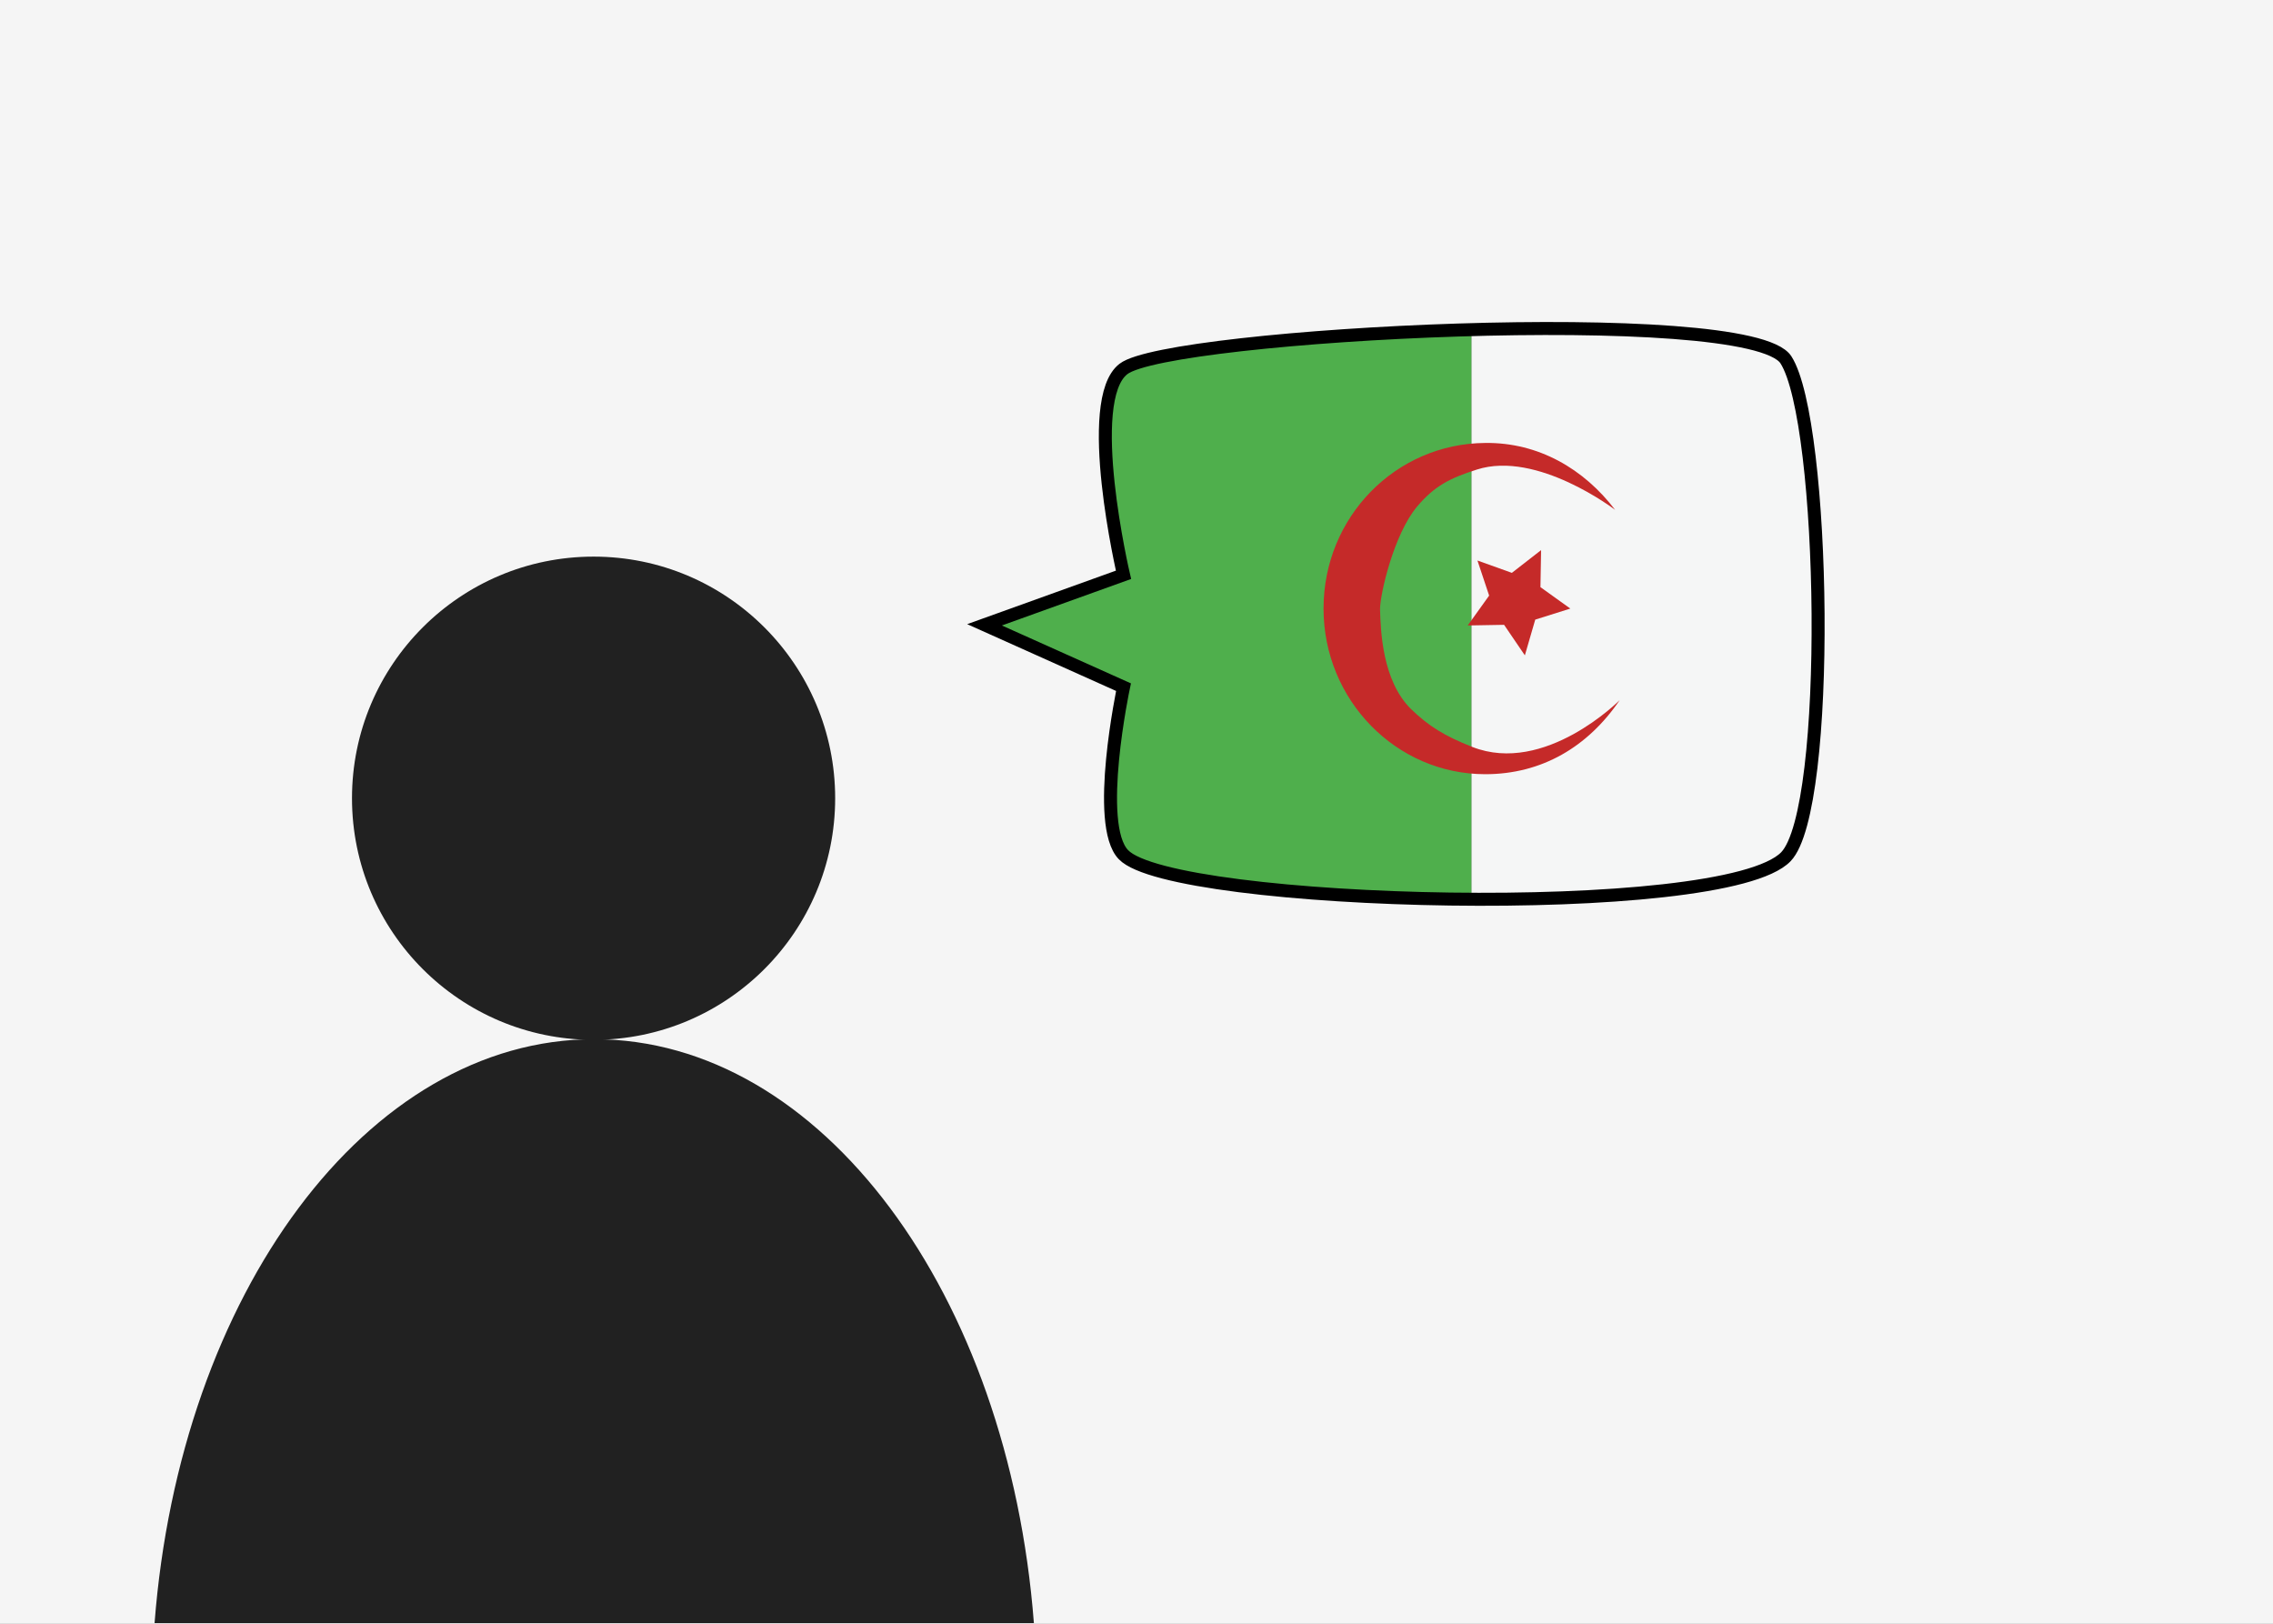 <?xml version="1.0" encoding="utf-8"?>
<!-- Generator: Adobe Illustrator 18.1.1, SVG Export Plug-In . SVG Version: 6.00 Build 0)  -->
<svg version="1.1" xmlns="http://www.w3.org/2000/svg" xmlns:xlink="http://www.w3.org/1999/xlink" x="0px" y="0px"
	 viewBox="0 0 350 250" enable-background="new 0 0 350 250" xml:space="preserve">
<rect x="0" y="0" width="350" height="250" fill="#808080" stroke="none"/>
<g id="Layer_2">
	<g id="Layer_1_1_">
		<rect x="150.6" y="45.7" fill="#4FAF4C" width="76" height="94.2"/>
		<rect x="226.6" y="45.7" fill="#F5F6F6" width="76" height="94.2"/>
	</g>
	<g id="Layer_2_1_">
		<g>
			<path fill="#C52A29" d="M249.4,107.8c-4.9,7.2-12,11.4-20.7,11.4c-13.7,0-24.9-11.4-24.9-25.5s11.1-25.4,24.9-25.5
				c8.2-0.1,15.2,4,20,10.3c0,0-12-9.2-21.3-6.2c-4.1,1.3-6.5,2.5-9.2,5.7c-3.6,4.3-5.7,13.5-5.7,15.8c0.1,3.2,0.3,11,4.8,15.4
				c2.7,2.6,5.1,4.1,9.4,5.8C237.9,119.4,249.4,107.8,249.4,107.8z"/>
			<polygon fill="#C52A29" points="234.8,100.9 231.6,96.2 226,96.3 229.3,91.7 227.5,86.3 232.8,88.2 237.3,84.7 237.2,90.4 
				241.8,93.7 236.4,95.4 			"/>
		</g>
	</g>
</g>
<g id="Layer_3">
	<g id="XMLID_1_">
		<g>
			<path fill="#F5F5F5" d="M151.6,96.1l21.4,9.6c0,0-4.5,21.2,0,25.8c7.6,7.9,92.5,10.2,102,0.3c7.1-7.4,6.1-67,0-76.5
				c-5.6-8.7-95-4-102,1.4c-6.3,4.8,0,31.7,0,31.7L151.6,96.1z M350,0v250H0V0H350z"/>
		</g>
		<g>
			<path fill="none" stroke="#000000" stroke-width="2" stroke-miterlimit="10" d="M275,55.4c-5.6-8.7-95-4-102,1.4
				c-6.3,4.8,0,31.7,0,31.7l-21.4,7.7l21.4,9.6c0,0-4.5,21.2,0,25.8c7.6,7.9,92.5,10.2,102,0.3C282.1,124.5,281.1,64.9,275,55.4z"/>
		</g>
	</g>
</g>
<g id="Layer_1">
	<path fill="#212121" d="M23.8,249.9c3.9-50.6,32.7-89.9,67.7-89.9s63.8,39.2,67.7,89.9L23.8,249.9z"/>
	<circle fill="#212121" cx="91.4" cy="122.9" r="37.2"/>
</g>
</svg>
